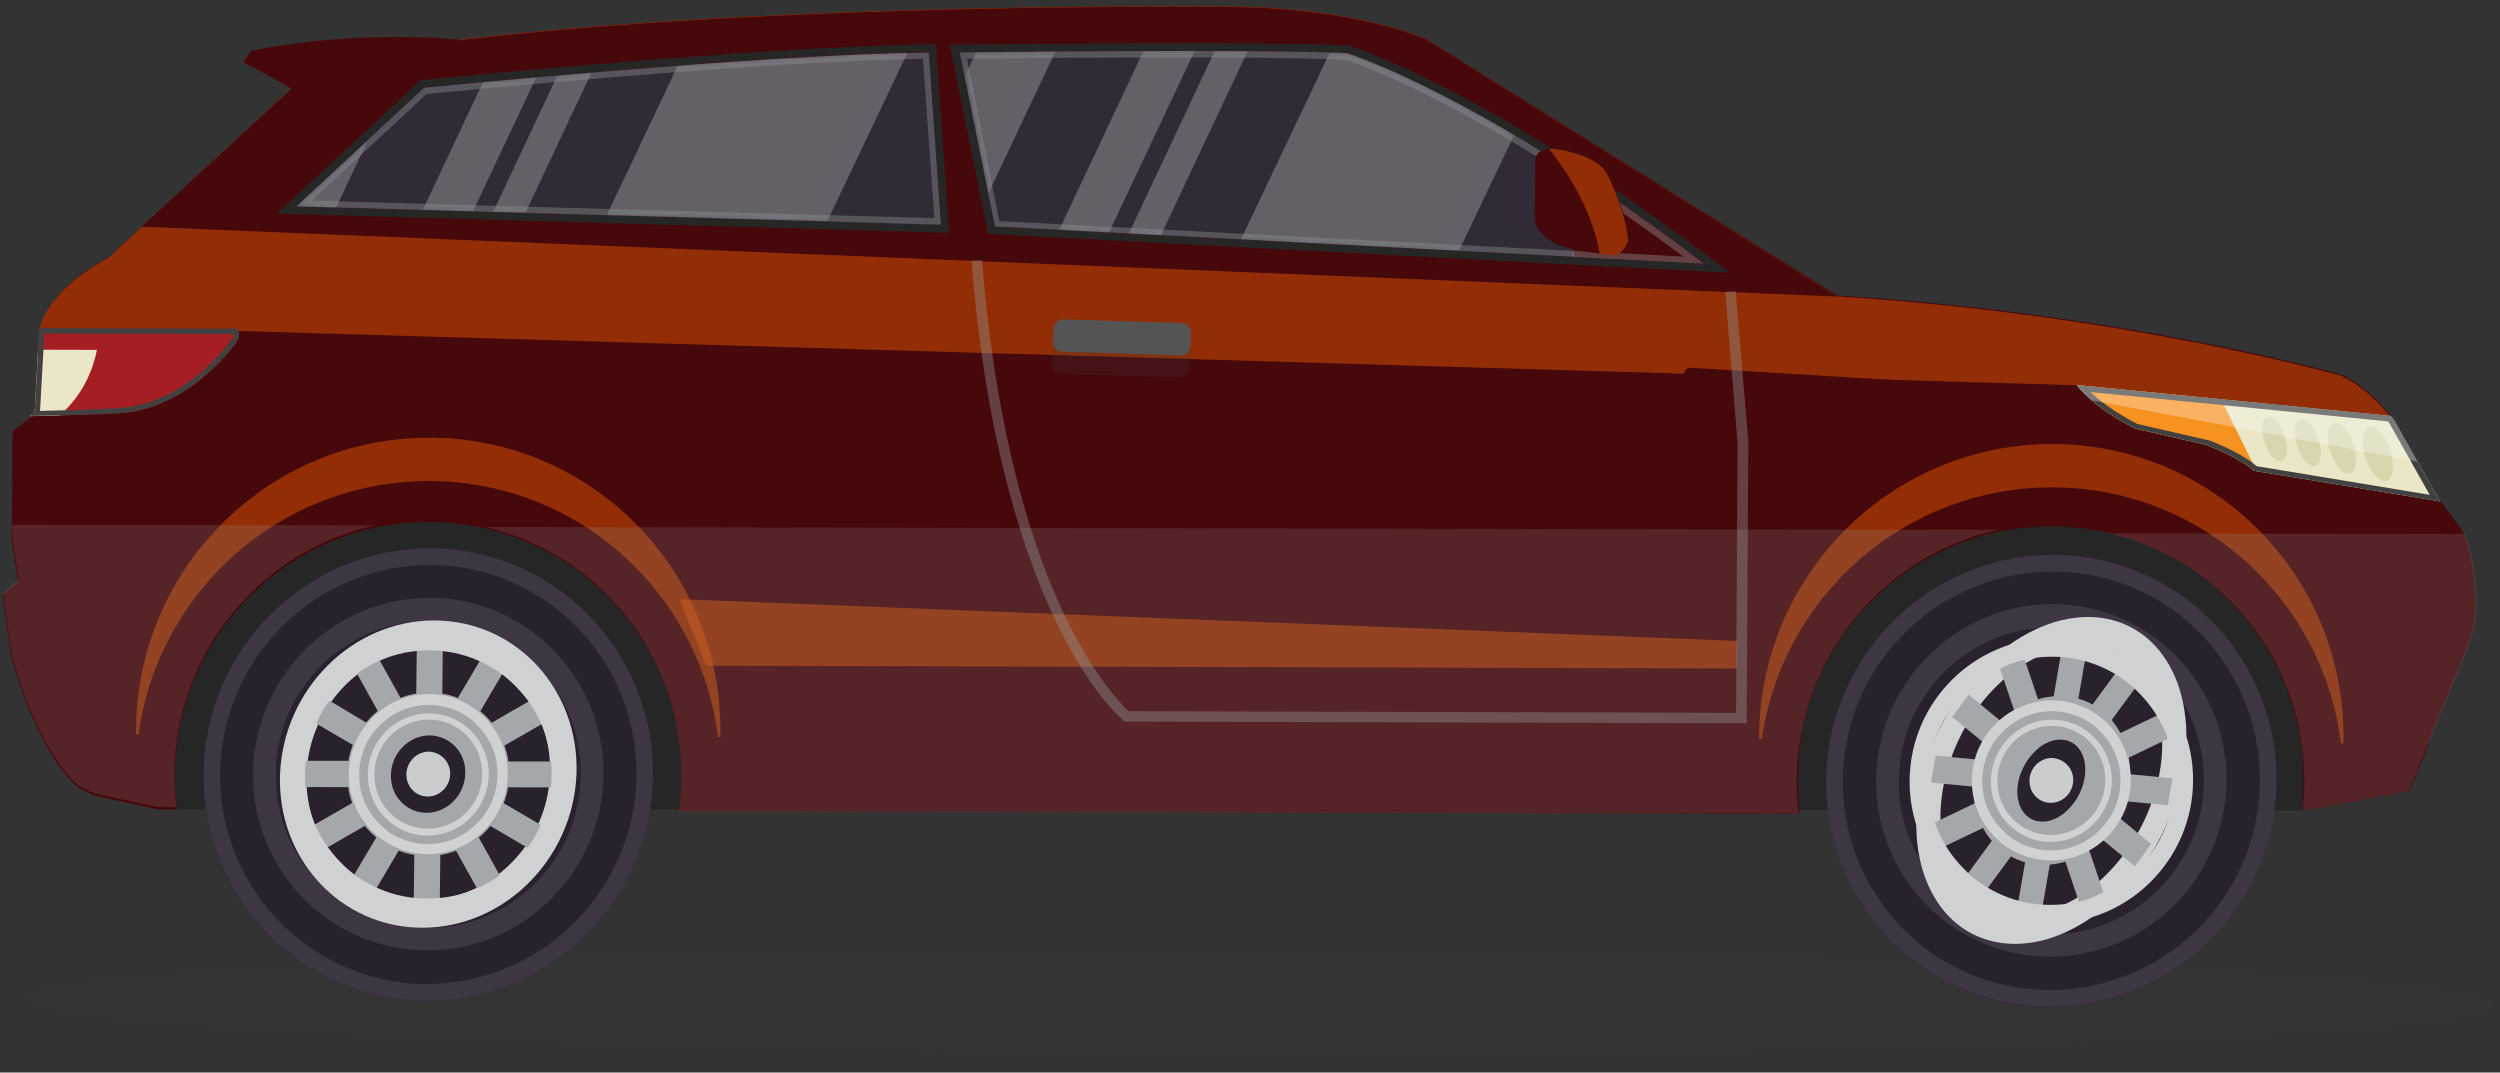 <svg width="648" height="278" viewBox="0 0 648 278" fill="none" xmlns="http://www.w3.org/2000/svg">
<rect x="0" y="0" width="648" height="278" fill="#333333" stroke="none"/>
<path d="M45.872 209.762L596.73 210.04L607.202 196.762L589.381 147.923L524.433 123.755L74.554 122.54L22.312 168.065L45.872 209.762Z" fill="#262626"/>
<path d="M638.126 137.329L631.778 128.78L620.298 108.675C620.298 108.675 614.348 100.428 606.871 97.096C606.871 97.096 550.792 81.186 476.261 76.569L369.596 10.036C369.596 10.036 351.453 1.757 317.873 1.667C317.873 1.667 168.967 -0.039 86.828 14.997C84.627 15.393 82.623 16.391 81.015 17.892L28.27 66.632C28.27 66.632 13.037 74.018 10.376 85.152L9.152 107.131L3.229 111.832L3.07 140.137L4.709 150.781L0.692 154.183L2.901 169.947C2.901 169.947 9.059 194.555 20.597 204.422L24.485 206.24L40.955 209.797L45.852 209.81C45.468 206.999 45.285 204.087 45.302 201.076C45.507 164.642 75.057 135.212 111.336 135.309C147.615 135.407 176.831 164.995 176.626 201.43C176.609 204.34 176.393 207.251 175.977 210.16L445.72 210.886L466.308 210.941C465.924 208.13 465.741 205.219 465.758 202.208C465.963 165.773 495.513 136.343 531.791 136.44C568.07 136.538 597.287 166.126 597.082 202.561C597.067 205.07 596.953 207.579 596.64 209.987L624.253 204.943L639.352 168.146C640.973 164.236 641.796 160.023 641.62 155.807C641.352 150.185 640.697 142.254 638.126 137.329Z" fill="#47080B"/>
<path d="M619.491 107.926C617.605 105.605 612.738 100.053 606.854 97.419C606.854 97.419 550.761 81.458 476.209 76.826L369.516 10.078C369.516 10.078 351.368 1.771 317.778 1.681C317.778 1.681 168.832 -0.03 86.671 15.054C84.47 15.451 82.465 16.453 80.857 17.959L28.097 66.856C28.097 66.856 12.86 74.267 10.198 85.437L10.197 85.639L61.581 85.777L538.061 99.852L619.491 107.926Z" fill="#E05200" fill-opacity="0.5"/>
<path opacity="0.15" d="M326.555 246.62C149.969 246.133 6.748 251.603 6.708 258.804C6.668 266.005 149.825 272.263 326.411 272.75C502.998 273.236 646.219 267.767 646.258 260.565C646.298 253.364 503.141 247.106 326.555 246.62Z" fill="#414141"/>
<path d="M589.853 202.493C589.586 234.858 563.284 261.061 531.125 261.001C498.966 260.94 473.096 234.638 473.363 202.273C473.63 169.908 499.931 143.705 532.09 143.766C564.349 143.827 590.119 170.129 589.853 202.493Z" fill="#29222C"/>
<path d="M587.025 220.727C597.316 190.021 580.89 156.899 550.347 146.771C519.805 136.644 486.684 153.335 476.392 184.041C466.101 214.747 482.527 247.869 513.069 257.996C543.643 268.029 576.733 251.432 587.025 220.727ZM483.29 226.784C480.155 220.463 478.315 213.727 477.801 206.796C477.289 199.549 478.132 192.329 480.458 185.389C482.784 178.45 486.37 172.139 491.247 166.679C495.839 161.442 501.375 157.151 507.696 153.965C514.017 150.78 520.744 148.891 527.656 148.331C534.883 147.77 542.075 148.57 548.977 150.859C555.88 153.148 562.148 156.705 567.559 161.563C572.75 166.136 576.992 171.662 580.127 177.983C583.262 184.304 585.101 191.041 585.615 197.972C586.128 205.219 585.284 212.439 582.959 219.378C580.633 226.318 577.047 232.629 572.17 238.089C567.546 243.421 562.042 247.617 555.721 250.802C549.4 253.988 542.673 255.877 535.761 256.437C528.534 256.998 521.342 256.197 514.439 253.909C507.537 251.62 501.269 248.063 495.858 243.205C490.666 238.631 486.457 233.01 483.29 226.784Z" fill="#3F3643"/>
<path d="M532.085 156.592C506.995 156.545 486.514 177.048 486.307 202.198C486.099 227.449 506.342 247.928 531.332 247.975C556.422 248.023 576.902 227.52 577.109 202.37C577.317 177.219 557.075 156.639 532.085 156.592ZM571.234 202.459C571.19 207.869 570.151 213.078 568.02 217.984C565.99 222.69 563.067 226.993 559.453 230.593C555.839 234.194 551.534 237.091 546.838 239.087C541.942 241.182 536.756 242.174 531.38 242.164C526.004 242.153 520.834 241.142 515.973 239.028C511.31 237.015 507.053 234.101 503.498 230.487C499.944 226.873 497.092 222.559 495.139 217.846C493.089 212.932 492.136 207.72 492.181 202.309C492.225 196.898 493.264 191.69 495.395 186.784C497.425 182.078 500.348 177.775 503.962 174.175C507.576 170.574 511.881 167.677 516.577 165.681C521.473 163.586 526.659 162.594 532.035 162.604C537.412 162.614 542.581 163.626 547.442 165.74C552.105 167.753 556.362 170.666 559.917 174.28C563.471 177.894 566.323 182.209 568.276 186.922C570.227 191.835 571.279 197.048 571.234 202.459Z" fill="#3F3643"/>
<path d="M542.944 159.974C561.217 161.24 571.054 181.153 564.856 204.492C558.658 227.832 538.745 245.859 520.472 244.593C502.2 243.327 492.362 223.414 498.561 200.075C504.759 176.735 524.643 158.814 542.944 159.974Z" fill="#D0D1D2"/>
<path d="M540.935 167.541C555.977 168.494 564.017 184.933 558.923 204.116C553.828 223.299 537.496 238.086 522.482 237.026C507.44 236.073 499.4 219.634 504.494 200.451C509.588 181.267 525.893 166.588 540.935 167.541Z" fill="#29222C"/>
<path d="M540.786 169.079L534.385 168.465L532.311 180.496C530.957 180.576 529.568 180.861 528.256 181.257L524.586 170.347L518.429 173.311L522.099 184.221C520.904 185.047 519.785 185.985 518.743 187.035L510.28 180.055L506.033 185.815L514.496 192.795C513.795 194.087 513.17 195.49 512.734 196.912L501.719 195.855L500.514 202.848L511.529 203.905C511.469 205.363 511.597 206.838 511.838 208.22L501.301 213.273L503.456 219.647L513.993 214.595C514.645 215.807 515.409 216.926 516.285 217.951L509.035 227.813L513.987 231.843L521.237 221.98C522.373 222.612 523.62 223.15 524.902 223.482L522.828 235.513L529.23 236.128L531.304 224.096C532.657 224.017 534.046 223.732 535.359 223.335L539.029 234.245L545.186 231.282L541.516 220.372C542.711 219.545 543.83 218.607 544.872 217.557L553.335 224.537L557.582 218.777L549.119 211.797C549.82 210.506 550.445 209.102 550.881 207.68L561.896 208.737L563.101 201.744L552.086 200.688C552.146 199.23 552.018 197.754 551.777 196.372L562.314 191.32L560.159 184.945L549.622 189.998C548.97 188.785 548.206 187.666 547.329 186.642L554.58 176.779L549.628 172.75L542.378 182.612C541.242 181.981 539.995 181.443 538.713 181.111L540.786 169.079Z" fill="#A5A8AB"/>
<path d="M534.521 191.726C539.119 192.017 541.607 197.053 540.049 202.916C538.491 208.78 533.453 213.339 528.883 212.941C524.284 212.65 521.796 207.614 523.354 201.75C524.996 195.892 529.95 191.328 534.521 191.726Z" fill="#29222C"/>
<path d="M531.517 218.224C522.888 218.212 515.932 211.084 516.037 202.362C516.141 193.64 523.269 186.532 531.898 186.544C540.527 186.556 547.484 193.683 547.379 202.405C547.274 211.127 540.146 218.236 531.517 218.224ZM531.879 188.148C524.142 188.137 517.818 194.445 517.724 202.264C517.63 210.084 523.803 216.409 531.539 216.419C539.275 216.43 545.6 210.122 545.694 202.303C545.787 194.583 539.615 188.158 531.879 188.148Z" fill="#D0D1D2"/>
<path d="M537.383 202.288C537.302 205.498 534.692 208.104 531.561 208.102C528.43 208.099 525.951 205.489 526.032 202.279C526.113 199.069 528.723 196.463 531.855 196.466C534.984 196.569 537.462 199.179 537.383 202.288Z" fill="#CACCCE"/>
<path d="M531.879 181.542C520.529 181.521 511.193 190.822 511.099 202.245C511.005 213.668 520.187 223.004 531.538 223.025C542.888 223.047 552.224 213.746 552.318 202.323C552.412 190.9 543.229 181.564 531.879 181.542ZM549.629 202.418C549.609 204.823 549.092 207.227 548.177 209.429C547.264 211.532 545.953 213.533 544.247 215.133C542.541 216.834 540.638 218.133 538.54 219.03C536.342 219.928 533.949 220.425 531.559 220.42C529.17 220.416 526.784 219.91 524.601 219.004C522.518 218.098 520.537 216.792 518.958 215.086C517.28 213.379 516.001 211.473 515.122 209.367C514.244 207.161 513.766 204.755 513.786 202.35C513.806 199.945 514.324 197.541 515.238 195.339C516.152 193.136 517.462 191.235 519.168 189.635C520.874 187.934 522.777 186.635 524.875 185.737C527.073 184.84 529.467 184.343 531.856 184.348C534.246 184.352 536.631 184.858 538.814 185.764C540.997 186.67 542.878 187.976 544.457 189.682C546.136 191.389 547.414 193.295 548.293 195.401C549.172 197.507 549.65 199.913 549.629 202.418Z" fill="#D0D1D2"/>
<path d="M532.012 165.41C511.801 165.372 495.137 181.873 494.969 202.314C494.801 222.655 511.092 239.319 531.403 239.358C551.615 239.396 568.279 222.894 568.447 202.453C568.615 182.012 552.224 165.448 532.012 165.41ZM563.668 202.444C563.632 206.753 562.801 210.96 561.076 214.965C559.451 218.769 557.132 222.272 554.122 225.172C551.11 228.172 547.706 230.471 543.909 232.067C539.913 233.763 535.724 234.556 531.443 234.548C527.162 234.54 522.987 233.731 519.018 232.02C515.248 230.409 511.782 228.098 508.92 225.087C505.958 222.075 503.696 218.664 502.134 214.853C500.474 210.842 499.713 206.632 499.748 202.323C499.784 198.015 500.615 193.808 502.34 189.803C503.965 185.998 506.283 182.496 509.294 179.596C512.306 176.595 515.71 174.297 519.507 172.701C523.503 171.005 527.692 170.211 531.973 170.219C536.254 170.227 540.429 171.037 544.398 172.748C548.168 174.358 551.634 176.669 554.496 179.681C557.458 182.693 559.72 186.104 561.282 189.914C562.843 193.825 563.704 198.035 563.668 202.444Z" fill="#D0D1D2"/>
<path d="M169.156 200.855C168.889 233.219 142.587 259.423 110.428 259.362C78.269 259.301 52.4 232.999 52.666 200.634C52.933 168.27 79.235 142.066 111.394 142.127C143.652 142.188 169.422 168.49 169.156 200.855Z" fill="#29222C"/>
<path d="M111.494 142.128C79.335 142.067 53.033 168.27 52.766 200.635C52.5 233 78.369 259.302 110.528 259.362C142.687 259.423 168.989 233.22 169.256 200.855C169.423 168.49 143.653 142.188 111.494 142.128ZM148.828 239.194C143.808 244.195 138.002 248.091 131.607 250.785C124.913 253.578 117.832 255.068 110.564 255.054C103.296 255.04 96.238 253.624 89.591 250.705C83.242 247.988 77.499 244.069 72.562 239.05C67.625 234.03 63.79 228.211 61.155 221.793C58.422 215.075 56.987 207.958 57.048 200.643C57.108 193.328 58.56 186.217 61.503 179.509C64.244 173.101 68.175 167.297 73.194 162.296C78.214 157.295 84.02 153.399 90.415 150.705C97.109 147.912 104.19 146.423 111.458 146.436C118.726 146.45 125.784 147.866 132.431 150.785C138.781 153.502 144.523 157.421 149.46 162.44C154.397 167.46 158.232 173.279 160.867 179.697C163.6 186.415 165.035 193.532 164.975 200.847C164.914 208.162 163.462 215.273 160.519 221.981C157.778 228.389 153.847 234.193 148.828 239.194Z" fill="#3F3643"/>
<path d="M111.388 154.953C86.298 154.906 65.818 175.409 65.611 200.559C65.403 225.81 85.645 246.289 110.635 246.336C135.725 246.384 156.206 225.881 156.413 200.731C156.62 175.58 136.378 155.001 111.388 154.953ZM150.538 200.82C150.493 206.231 149.355 211.439 147.323 216.345C145.293 221.051 142.37 225.354 138.756 228.954C135.043 232.555 130.837 235.453 126.141 237.448C121.245 239.543 116.06 240.535 110.683 240.525C105.307 240.515 100.138 239.503 95.276 237.389C90.613 235.377 86.356 232.463 82.802 228.849C79.247 225.235 76.395 220.921 74.443 216.207C72.392 211.294 71.439 206.081 71.484 200.67C71.528 195.26 72.567 190.051 74.698 185.145C76.728 180.44 79.651 176.136 83.265 172.536C86.879 168.935 91.184 166.038 95.88 164.043C100.776 161.948 105.962 160.955 111.338 160.965C116.715 160.976 121.884 161.987 126.745 164.101C131.408 166.114 135.665 169.028 139.22 172.642C142.775 176.256 145.626 180.57 147.579 185.283C149.53 190.197 150.582 195.409 150.538 200.82Z" fill="#3F3643"/>
<path d="M149.428 200.671C148.539 222.642 130.67 240.487 109.477 240.473C88.285 240.458 71.704 222.589 72.593 200.619C73.482 178.648 91.352 160.803 112.544 160.817C133.737 160.832 150.221 178.701 149.428 200.671Z" fill="#D0D1D2"/>
<path d="M142.558 200.667C141.907 218.725 127.153 233.362 109.735 233.35C92.316 233.338 78.716 218.681 79.464 200.623C80.116 182.565 94.869 167.928 112.288 167.94C129.706 167.952 143.21 182.609 142.558 200.667Z" fill="#29222C"/>
<path d="M143.304 204.198L143.386 197.381L131.781 197.365C131.599 195.961 131.22 194.557 130.739 193.253L140.827 187.452L137.526 181.532L127.438 187.333C126.559 186.229 125.579 185.225 124.499 184.322L130.472 174.204L124.661 170.787L118.688 180.905C117.404 180.402 116.021 179.999 114.634 179.797L114.775 168.067L108.031 168.058L107.89 179.787C106.499 179.986 105.105 180.385 103.81 180.885L98.179 170.751L92.286 174.152L97.917 184.285C96.815 185.186 95.811 186.187 94.906 187.289L84.959 181.36L81.516 187.271L91.463 193.099C90.952 194.402 90.538 195.805 90.323 197.208L78.718 197.192L78.636 204.009L90.241 204.025C90.422 205.429 90.802 206.833 91.282 208.137L81.195 213.938L84.496 219.858L94.584 214.057C95.463 215.161 96.443 216.164 97.523 217.068L91.549 227.186L97.36 230.602L103.334 220.485C104.617 220.988 106.001 221.391 107.387 221.593L107.246 233.323L113.991 233.332L114.132 221.602C115.523 221.404 116.916 221.005 118.212 220.505L123.843 230.639L129.736 227.238L124.105 217.105C125.207 216.204 126.21 215.203 127.116 214.101L137.064 219.929L140.508 214.019L130.56 208.191C131.071 206.888 131.485 205.485 131.7 204.082L143.305 204.098L143.304 204.198Z" fill="#A5A8AB"/>
<path d="M120.588 200.651C120.389 206.169 115.872 210.68 110.551 210.677C105.229 210.673 101.038 206.156 101.334 200.638C101.533 195.121 106.049 190.609 111.371 190.613C116.689 190.717 120.884 195.134 120.588 200.651Z" fill="#29222C"/>
<path d="M110.821 216.585C102.192 216.573 95.235 209.446 95.34 200.724C95.445 192.002 102.572 184.893 111.201 184.905C119.83 184.917 126.787 192.044 126.682 200.766C126.577 209.488 119.45 216.597 110.821 216.585ZM111.182 186.509C103.446 186.498 97.121 192.806 97.027 200.626C96.933 208.445 103.106 214.77 110.842 214.78C118.579 214.791 124.903 208.484 124.997 200.664C125.09 192.944 118.918 186.52 111.182 186.509Z" fill="#D0D1D2"/>
<path d="M116.687 200.65C116.606 203.859 113.996 206.465 110.864 206.463C107.733 206.46 105.254 203.85 105.335 200.64C105.417 197.43 108.027 194.824 111.158 194.827C114.287 194.93 116.765 197.54 116.687 200.65Z" fill="#CACCCE"/>
<path d="M111.182 179.903C99.832 179.882 90.496 189.183 90.401 200.606C90.307 212.029 99.49 221.365 110.84 221.386C122.191 221.408 131.527 212.107 131.621 200.684C131.715 189.261 122.532 179.925 111.182 179.903ZM128.932 200.779C128.912 203.184 128.394 205.588 127.48 207.79C126.567 209.893 125.256 211.894 123.55 213.494C121.844 215.195 119.941 216.494 117.843 217.392C115.645 218.289 113.251 218.786 110.862 218.781C108.472 218.777 106.087 218.271 103.904 217.365C101.721 216.459 99.84 215.153 98.261 213.447C96.582 211.74 95.304 209.834 94.425 207.728C93.547 205.522 93.069 203.116 93.089 200.711C93.109 198.306 93.626 195.903 94.54 193.7C95.455 191.497 96.765 189.596 98.471 187.996C100.177 186.295 102.08 184.996 104.178 184.099C106.376 183.201 108.769 182.704 111.159 182.709C113.548 182.713 115.934 183.219 118.117 184.125C120.3 185.031 122.181 186.337 123.76 188.043C125.438 189.75 126.717 191.656 127.596 193.762C128.574 195.868 128.952 198.274 128.932 200.779Z" fill="#D0D1D2"/>
<path d="M111.316 163.771C91.104 163.733 74.441 180.235 74.272 200.675C74.105 221.016 90.396 237.681 110.707 237.719C130.918 237.757 147.582 221.255 147.75 200.814C147.919 180.373 131.527 163.809 111.316 163.771ZM142.971 200.805C142.936 205.114 142.005 209.321 140.379 213.326C138.755 217.13 136.436 220.633 133.425 223.533C130.513 226.534 127.009 228.832 123.212 230.428C119.216 232.124 115.028 232.917 110.746 232.909C106.465 232.901 102.29 232.092 98.322 230.381C94.551 228.77 91.085 226.459 88.223 223.448C85.261 220.436 82.999 217.025 81.437 213.214C79.778 209.203 79.016 204.993 79.051 200.685C79.087 196.376 79.918 192.169 81.644 188.164C83.268 184.36 85.587 180.857 88.597 177.957C91.609 174.956 95.013 172.658 98.81 171.062C102.807 169.366 106.995 168.572 111.276 168.58C115.557 168.589 119.732 169.398 123.701 171.109C127.471 172.719 130.937 175.031 133.799 178.042C136.762 181.054 139.024 184.465 140.585 188.275C142.146 192.186 143.007 196.396 142.971 200.805Z" fill="#D0D1D2"/>
<path d="M532.056 126.318C572.018 126.425 604.511 157.583 607.187 196.879C607.297 195.075 607.407 193.171 607.418 191.267C607.655 149.272 573.979 115.205 532.119 115.093C490.259 114.98 456.2 148.865 455.963 190.859C455.952 192.764 456.042 194.568 456.131 196.473C459.151 157.092 492.094 126.21 532.056 126.318Z" fill="#E05200" fill-opacity="0.5"/>
<path d="M111.359 124.679C151.321 124.786 183.814 155.944 186.49 195.24C186.6 193.436 186.711 191.532 186.721 189.628C186.958 147.634 153.283 113.566 111.423 113.454C69.562 113.341 35.503 147.227 35.266 189.221C35.255 191.125 35.345 192.929 35.434 194.834C38.454 155.453 71.397 124.572 111.359 124.679Z" fill="#E05200" fill-opacity="0.5"/>
<path d="M176.026 190.998C176.5 194.396 176.773 197.795 176.746 201.295C176.723 204.281 176.5 207.267 176.077 210.252L445.903 210.789L466.498 210.83C466.12 207.947 465.944 204.961 465.968 201.872C465.995 198.371 466.321 194.974 466.847 191.577L176.026 190.998Z" fill="#47080B"/>
<path d="M10.828 190.354C13.481 195.478 16.734 200.503 20.599 203.823L24.476 205.637L40.912 209.182L45.802 209.192C45.425 206.381 45.249 203.469 45.273 200.458C45.3 197.046 45.626 193.734 46.151 190.423L10.828 190.354Z" fill="#47080B"/>
<path d="M596.718 192.637C597.19 195.95 597.463 199.263 597.436 202.675C597.416 205.184 597.296 207.693 596.978 210.102L624.559 205.036L629.646 192.701L596.718 192.637Z" fill="#47080B"/>
<path d="M317.734 1.812C317.734 1.812 168.986 0.102 86.826 15.188C84.524 15.585 82.318 16.687 80.61 18.294L36.695 58.762L476.166 76.867L369.472 10.11C369.471 10.21 351.423 1.903 317.734 1.812Z" fill="#47080B"/>
<path d="M10.2 85.048L8.977 106.808L7.673 107.807C18.465 107.736 31.36 107.069 31.36 107.069C49.154 105.712 60.638 89.496 60.638 89.496C62.95 86.995 61.561 85.186 61.561 85.186L10.2 85.048Z" fill="#A41E23"/>
<path d="M514.899 99.961L438.144 95.317C436.645 95.212 435.933 97.227 437.128 98.138C442.604 102.186 447.395 103.611 447.395 103.611L491.666 106.756C501.861 107.288 510.576 104.286 515.286 102.181C516.389 101.679 516.098 100.065 514.899 99.961Z" fill="#47080B"/>
<path d="M257.878 58.598L248.636 13.581C248.636 13.581 324.904 12.682 349.086 13.852C349.086 13.852 383.908 24.591 441.833 68.333L257.878 58.598Z" fill="#322A36"/>
<mask id="mask0_91_2062" style="mask-type:luminance" maskUnits="userSpaceOnUse" x="249" y="13" width="193" height="56">
<path d="M257.956 58.85L249.283 13.584C249.283 13.584 325.307 12.552 349.394 13.688C349.394 13.688 383.972 24.431 441.181 68.333L257.956 58.85Z" fill="white"/>
</mask>
<g mask="url(#mask0_91_2062)">
<path opacity="0.25" d="M365.313 -29.758L298.263 111.232L356.16 111.292L423.21 -29.698L365.313 -29.758Z" fill="white"/>
<path opacity="0.25" d="M273.668 -30.114L207.063 110.768L227.506 110.789L294.111 -30.093L273.668 -30.114Z" fill="white"/>
<path opacity="0.25" d="M452.765 -29.417L385.962 111.504L420.004 111.539L486.709 -29.382L452.765 -29.417Z" fill="white"/>
<path opacity="0.25" d="M316.735 -29.945L250.363 110.915L263.541 110.929L330.011 -29.931L316.735 -29.945Z" fill="white"/>
<path opacity="0.25" d="M335.134 -29.873L268.863 110.974L277.343 110.982L343.711 -29.864L335.134 -29.873Z" fill="white"/>
</g>
<path d="M240.742 13.652L243.989 58.162L76.793 53.392L109.851 22.742C109.851 22.742 194.959 14.332 240.742 13.652Z" fill="#322A36"/>
<mask id="mask1_91_2062" style="mask-type:luminance" maskUnits="userSpaceOnUse" x="76" y="13" width="168" height="46">
<path d="M240.753 13.379L243.459 58.162L76.844 53.644L110.164 22.746C110.164 22.746 195.105 14.141 240.753 13.379Z" fill="white"/>
</mask>
<g mask="url(#mask1_91_2062)">
<path opacity="0.25" d="M189.744 -12.542L122.694 128.448L180.592 128.508L247.642 -12.482L189.744 -12.542Z" fill="white"/>
<path opacity="0.25" d="M98.101 -12.898L31.495 127.984L52.036 128.005L118.642 -12.876L98.101 -12.898Z" fill="white"/>
<path opacity="0.25" d="M277.297 -12.2L210.494 128.721L244.438 128.756L311.241 -12.165L277.297 -12.2Z" fill="white"/>
<path opacity="0.25" d="M141.264 -12.729L74.795 128.131L87.973 128.145L154.442 -12.715L141.264 -12.729Z" fill="white"/>
<path opacity="0.25" d="M159.662 -12.657L93.294 128.19L101.774 128.198L168.142 -12.648L159.662 -12.657Z" fill="white"/>
</g>
<path d="M442.905 66.621C412.928 43.909 389.27 30.271 374.649 22.792C358.736 14.606 350.069 11.972 349.67 11.87L349.471 11.769L349.171 11.768C341.983 11.453 329.6 11.228 312.322 11.195C282.86 11.139 248.998 11.578 248.699 11.577L246.202 11.573L246.682 13.99L255.801 59.116L256.088 60.627L257.685 60.731L441.576 70.344L448.265 70.659L442.905 66.621ZM257.901 58.718L248.782 13.591C248.782 13.591 282.643 13.152 312.406 13.209C327.287 13.237 341.168 13.364 349.155 13.782C349.155 13.782 383.923 24.521 441.692 68.33L257.901 58.718Z" fill="#262626"/>
<path d="M242.737 13.429L242.552 11.515L240.655 11.512C195.404 12.131 110.536 20.631 109.636 20.73L108.936 20.829L108.433 21.332L75.422 51.989L71.698 55.406L76.691 55.516L243.752 60.266L246.048 60.371L245.868 58.054L242.737 13.429ZM76.808 53.502L109.92 22.745C109.92 22.745 194.988 14.144 240.738 13.526L243.869 58.151L76.808 53.502Z" fill="#262626"/>
<path d="M119.352 10.31C119.352 10.31 93.185 7.431 65.071 13.174L63.056 16.178C63.056 16.178 67.542 18.096 88.656 30.794L119.352 10.31Z" fill="#47080B"/>
<path d="M631.969 129.07L620.55 108.921C620.55 108.921 620.254 108.518 619.661 107.812L538.338 99.808C538.338 99.808 542.286 105.452 553.524 111.109L571.765 115.269C571.765 115.269 580.625 118.607 584.192 122.035L632.561 129.977L631.969 129.07Z" fill="#EAE6C6"/>
<path d="M619.523 116.618C620.782 120.425 620.355 124.028 618.664 124.625C616.872 125.223 614.413 122.615 613.155 118.708C611.896 114.901 612.323 111.298 614.014 110.701C615.806 110.103 618.264 112.811 619.523 116.618Z" fill="#D8D6AF"/>
<path d="M610.03 115.181C611.192 118.788 610.867 122.091 609.175 122.688C607.582 123.286 605.32 120.779 604.059 117.272C602.897 113.666 603.222 110.363 604.914 109.765C606.606 109.168 608.869 111.575 610.03 115.181Z" fill="#D8D6AF"/>
<path d="M600.937 113.846C602.001 117.152 601.678 120.255 600.185 120.753C598.693 121.251 596.627 119.044 595.463 115.738C594.398 112.432 594.722 109.329 596.214 108.832C597.806 108.334 599.872 110.54 600.937 113.846Z" fill="#D8D6AF"/>
<path d="M592.141 112.913C593.207 116.018 592.886 118.921 591.393 119.419C590 119.917 588.032 117.81 586.967 114.605C585.9 111.499 586.222 108.596 587.715 108.099C589.108 107.601 591.174 109.807 592.141 112.913Z" fill="#D8D6AF"/>
<path d="M575.697 103.495L538.304 99.808C538.304 99.808 542.25 105.44 553.48 111.085L571.708 115.237C571.708 115.237 580.563 118.568 584.127 121.989L584.925 122.091L575.697 103.495Z" fill="#F69220"/>
<path d="M631.969 129.07L620.55 108.921C620.55 108.921 620.254 108.518 619.661 107.812L538.338 99.808C538.338 99.808 542.286 105.452 553.524 111.109L571.765 115.269C571.765 115.269 580.625 118.607 584.192 122.035L632.561 129.977L631.969 129.07ZM584.901 120.829C581.036 117.3 572.773 114.164 572.374 114.063L572.274 114.063L572.174 114.062L554.033 109.902C547.868 106.77 543.999 103.643 541.818 101.627L618.95 109.22C619.147 109.522 619.246 109.623 619.345 109.724L629.779 128.261L584.901 120.829Z" fill="#414141"/>
<path opacity="0.3" d="M620.539 108.945C620.539 108.945 620.243 108.541 619.649 107.834L538.293 99.808C538.293 99.808 539.379 101.425 542.157 103.751L626.546 119.653L620.539 108.945Z" fill="white"/>
<path opacity="0.21" d="M272.743 94.229L273.117 85.186C273.128 83.78 274.235 82.677 275.532 82.779L306.468 83.742C307.766 83.745 308.754 84.952 308.643 86.359L308.269 95.402C308.257 96.809 307.15 97.912 305.853 97.809L274.917 96.846C273.62 96.743 272.631 95.636 272.743 94.229Z" fill="#414141"/>
<path d="M275.141 91.144L306.098 92.109C307.397 92.112 308.504 91.106 308.516 89.695L308.643 86.37C308.654 84.959 307.665 83.849 306.467 83.745L275.509 82.78C274.211 82.777 273.104 83.783 273.092 85.194L272.965 88.519C272.853 90.031 273.843 91.141 275.141 91.144Z" fill="#545454"/>
<path d="M9.866 90.647L8.976 106.865L7.672 107.863C10.168 107.87 12.864 107.777 15.46 107.684C21.58 102.293 24.112 95.792 25.139 90.689L9.866 90.647Z" fill="#EAE6C6"/>
<path d="M61.561 85.186L10.2 85.048L8.977 106.808L7.673 107.807C18.465 107.736 31.36 107.069 31.36 107.069C49.154 105.712 60.638 89.496 60.638 89.496C62.95 86.995 61.561 85.186 61.561 85.186ZM59.643 88.591L59.543 88.691C59.442 88.891 48.262 104.406 31.267 105.765C30.767 105.763 20.172 106.337 10.378 106.511L11.491 86.456L60.554 86.588C60.651 87.09 60.448 87.691 59.643 88.591Z" fill="#414141"/>
<path d="M176.119 155.298L450.231 166.134L450.191 173.266L183.022 172.537L176.119 155.298Z" fill="#E05200" fill-opacity="0.5"/>
<path opacity="0.4" d="M449.891 75.439L447.193 75.632L450.369 114.721L449.973 184.764L292.539 184.341C290.949 182.833 283.995 175.901 276.39 160.448C268.49 144.194 258.267 114.806 254.539 67.399L251.841 67.592C255.565 115.601 265.987 145.289 274.085 161.845C282.874 179.906 290.829 186.441 291.127 186.742L291.524 187.044L452.755 187.477L453.166 114.629L449.891 75.439Z" fill="#8F9495"/>
<path d="M607.283 147.781C608.937 155.192 611.947 169.612 612.679 181.424C612.773 182.325 613.567 183.128 614.464 183.13L623.242 183.154C624.339 183.157 625.338 182.759 626.141 181.961C629.151 178.866 635.986 169.477 633.911 148.353C633.911 148.353 633.133 144.748 630.544 144.041L611.1 143.088C608.707 142.881 606.698 145.278 607.283 147.781Z" fill="#47080B"/>
<path d="M441.886 68.333C428.758 58.48 416.918 50.334 406.27 43.494L408.037 66.539L441.886 68.333Z" fill="#47080B"/>
<g opacity="0.2">
<path d="M597.274 202.708C597.253 205.215 597.133 207.722 596.814 210.127L624.367 205.066L639.52 168.296C641.147 164.389 641.979 160.179 641.814 155.968C641.658 150.653 641.02 143.333 638.867 138.415L546.466 138.24C575.718 144.813 597.532 171.124 597.274 202.708Z" fill="#8F9495"/>
<path d="M517.758 137.35L125.676 136.6C155.099 143.226 176.866 169.748 176.607 201.584C176.583 204.515 176.36 207.446 175.936 210.376L445.618 210.892L466.201 210.931C465.824 208.1 465.648 205.169 465.673 202.137C466.031 170.301 488.229 143.863 517.758 137.35Z" fill="#8F9495"/>
<path d="M2.996 169.407C2.996 169.407 9.074 193.983 20.556 203.831L24.429 205.643L40.846 209.184L45.73 209.193C45.354 206.385 45.179 203.477 45.203 200.469C45.461 168.986 67.704 142.659 97.062 136.197L3.269 136.019L3.24 139.528L4.847 150.26L0.832 153.661L2.996 169.407Z" fill="#8F9495"/>
</g>
<g opacity="0.4">
<path d="M349.152 13.774C341.065 13.356 327.283 13.229 312.401 13.2C282.638 13.144 248.775 13.583 248.775 13.583L257.895 58.718L441.693 68.333C383.922 24.515 349.152 13.774 349.152 13.774ZM250.66 15.198C258.351 15.112 287.018 14.864 312.287 14.912C329.366 14.945 341.649 15.169 348.738 15.485C350.033 15.89 358.599 18.827 373.021 26.206C386.746 33.282 408.716 45.913 436.314 66.51L259.005 57.31L250.66 15.198Z" fill="#8F9495"/>
<path d="M109.919 22.743L76.805 53.511L243.875 58.262L240.744 13.622C194.991 14.24 109.919 22.743 109.919 22.743ZM80.812 52.007L110.605 24.357C117.902 23.665 195.676 15.954 239.232 15.231L242.191 56.546L80.812 52.007Z" fill="#8F9495"/>
</g>
<path d="M397.814 56.894L397.944 41.066C397.944 41.066 398.164 38.461 402.841 38.47C402.841 38.47 412.982 39.692 416.326 44.406C416.326 44.406 421.035 52.63 422.15 62.249C422.15 62.249 420.923 66.254 418.039 66.049C418.039 66.049 407.794 65.428 403.136 63.115C403.037 63.115 397.787 60.1 397.814 56.894Z" fill="#47080B"/>
<path d="M402.758 38.577C402.36 38.577 401.863 38.576 401.564 38.675C404.419 42.186 412.482 53.018 414.664 65.841C416.551 66.045 417.942 66.148 417.942 66.148C420.725 66.354 422.05 62.35 422.05 62.35C420.935 52.834 416.231 44.512 416.231 44.512C412.89 39.698 402.758 38.577 402.758 38.577Z" fill="#E05200" fill-opacity="0.5"/>
</svg>
